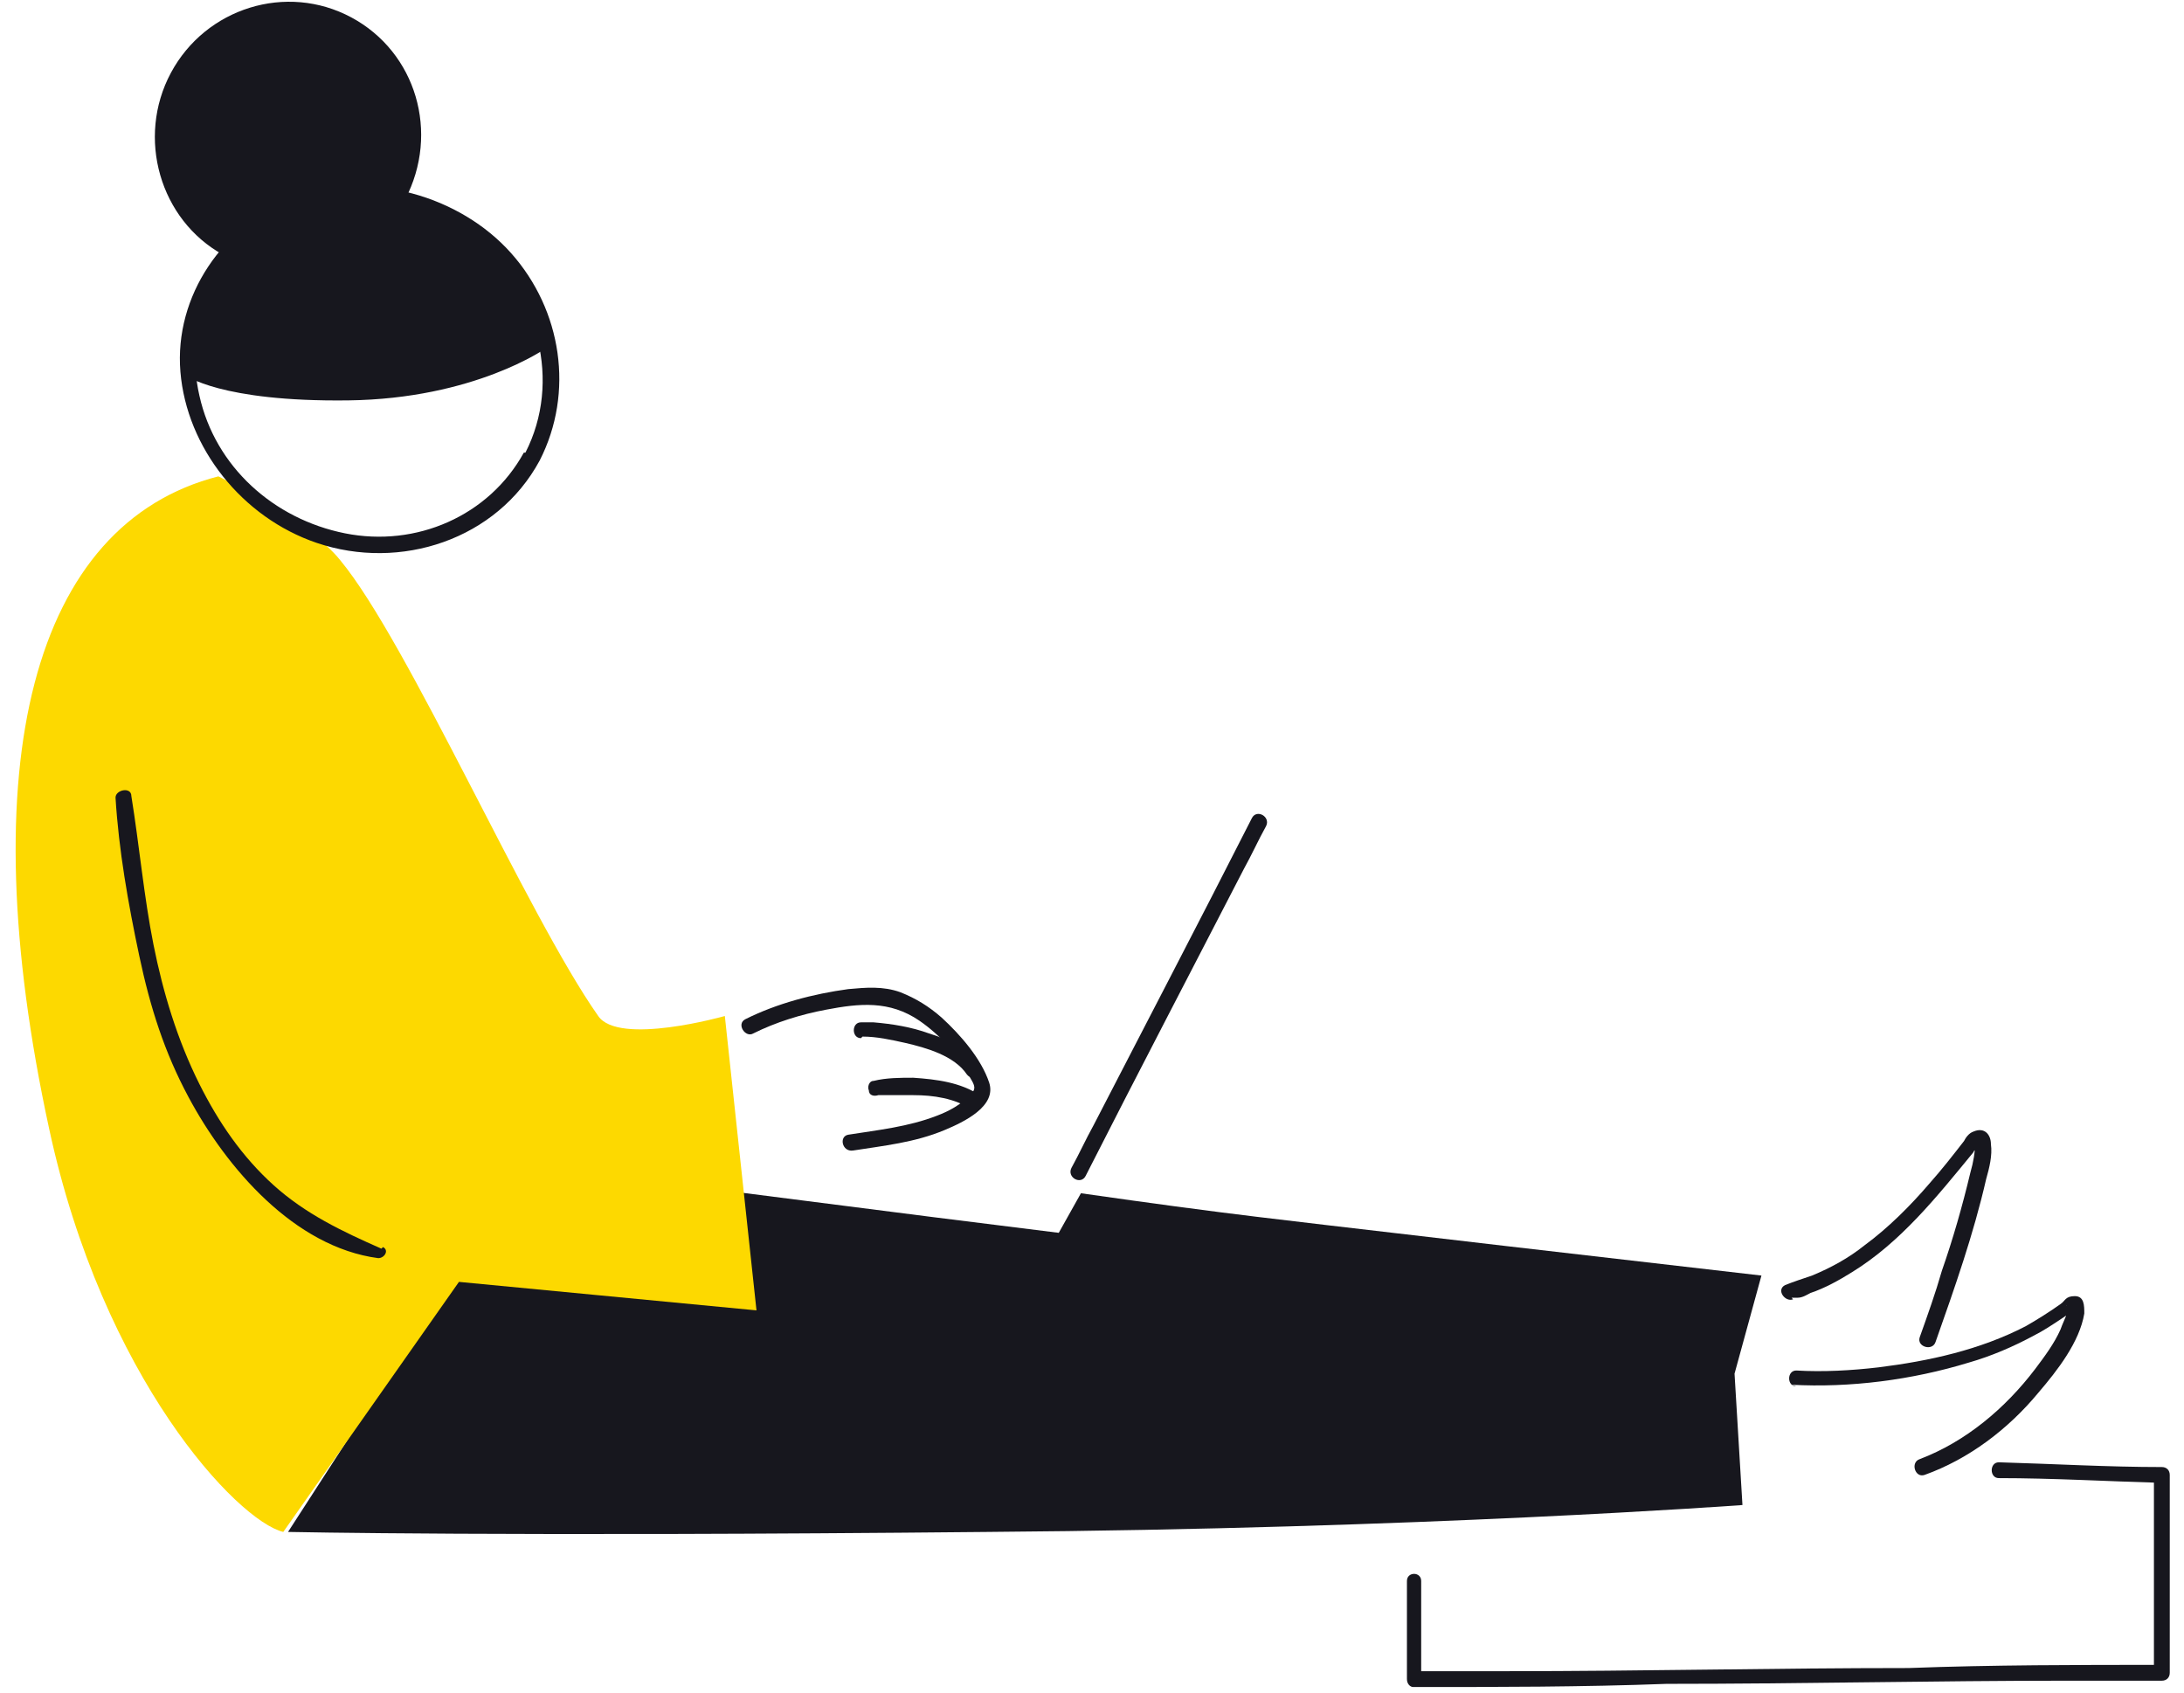 <svg width="100%" height="100%" viewBox="0 0 138 107" fill="none" xmlns="http://www.w3.org/2000/svg">
<path d="M113.2 82C113.2 82 113.2 82 113.3 82C113.3 82 113.5 82 113.6 82C113.9 82 114.2 81.8 114.4 81.7C115.3 81.4 116.2 80.9 117 80.4C120.1 78.5 122.4 75.6 124.7 72.8C124.7 72.7 124.9 72.6 125 72.5L125.2 72.4C125.2 72.4 124.9 72.4 124.8 72.2C124.8 72.8 124.7 73.4 124.5 74.1C124 76.2 123.4 78.3 122.7 80.3C122.3 81.7 121.8 83.1 121.3 84.5C121.1 85.1 122.1 85.4 122.3 84.8C123.5 81.4 124.7 78 125.5 74.5C125.7 73.8 125.9 73 125.8 72.3C125.8 71.7 125.4 71.2 124.7 71.5C124.4 71.6 124.2 71.9 124.1 72.1C123.4 73 122.7 73.9 121.9 74.8C120.7 76.2 119.3 77.6 117.8 78.7C116.8 79.5 115.7 80.1 114.5 80.6C113.9 80.8 113.3 81 112.8 81.2C112.2 81.5 112.8 82.3 113.3 82.1L113.2 82Z" fill="#17171E"/>
<path d="M113.2 87.5C116.9 87.7 120.8 87.2 124.4 86.1C125.8 85.7 127.2 85.1 128.5 84.4C129.1 84.1 129.7 83.7 130.3 83.3C130.3 83.3 130.9 82.9 131 82.8C131 82.8 130.5 82.5 130.6 82.5C130.6 82.5 130.6 82.9 130.6 83C130.5 83.3 130.3 83.7 130.2 84C129.8 84.9 129.2 85.7 128.6 86.5C126.7 89 124.2 91.1 121.3 92.2C120.7 92.4 121 93.4 121.6 93.2C124.4 92.2 126.9 90.3 128.8 88C130 86.6 131.4 84.8 131.7 83C131.7 82.5 131.7 81.9 131.1 81.9C130.5 81.9 130.5 82.2 130.2 82.4C129.5 82.9 128.7 83.4 128 83.8C125.1 85.3 121.9 86 118.7 86.4C117 86.6 115.2 86.7 113.5 86.6C112.9 86.6 112.9 87.6 113.5 87.6L113.2 87.5Z" fill="#17171E"/>
<path d="M35 70.8L18.2 96.8C18.2 96.8 31.9 97.1 62.4 96.8C89.8 96.6 110.1 95.1 110.1 95.1L109.6 86.8L111.3 80.6C111.3 80.6 80 77 77.1 76.6C76.3 76.5 73.2 76.1 68.3 75.4L66.9 77.9L58.9 76.9L44.8 75.1L46.5 72.4C36.9 71 35 70.7 35 70.7V70.8Z" fill="#17171E"/>
<path d="M47.6 65.3C49 64.6 50.6 64.1 52.2 63.8C54.3 63.4 56.2 63.2 58.1 64.5C59.4 65.4 60.6 66.7 61.3 68.1C61.6 68.6 61.7 68.8 61.3 69.2C60.7 69.8 60 70.2 59.2 70.5C57.4 71.2 55.5 71.4 53.6 71.7C53 71.8 53.2 72.8 53.9 72.7C55.8 72.4 57.8 72.2 59.7 71.4C60.9 70.9 63 69.9 62.5 68.4C62 66.9 60.7 65.4 59.5 64.3C58.7 63.6 57.9 63.1 56.9 62.7C55.8 62.3 54.7 62.4 53.6 62.5C51.4 62.8 49.1 63.4 47.1 64.4C46.5 64.7 47.1 65.6 47.6 65.3Z" fill="#17171E"/>
<path d="M55.6 69.2C55.5 69.2 55.7 69.2 55.6 69.2C55.8 69.2 55.9 69.2 56.1 69.2C56.6 69.2 57.2 69.2 57.7 69.2C59 69.2 60.3 69.4 61.4 70.1C61.9 70.5 62.4 69.6 61.9 69.2C60.7 68.4 59.2 68.2 57.7 68.1C56.9 68.1 56 68.1 55.2 68.3C54.9 68.3 54.8 68.7 54.9 68.9C54.9 69.2 55.2 69.3 55.5 69.2H55.6Z" fill="#17171E"/>
<path d="M54.5 65.5C55.4 65.5 56.3 65.7 57.2 65.9C58.5 66.2 60.3 66.7 61.1 67.9C61.5 68.4 62.3 67.9 62 67.4C61.2 66.3 60 65.7 58.7 65.3C57.6 64.9 56.4 64.7 55.2 64.6C55 64.6 54.7 64.6 54.4 64.6C53.8 64.6 53.8 65.6 54.4 65.6L54.5 65.5Z" fill="#17171E"/>
<path d="M13.8 30.1C2.1 33.1 -1.9 48.2 3.1 71.3C6.5 87.1 15 96.1 17.9 96.8L29 81L47.8 82.8L45.8 64.2C45.8 64.2 39.1 66.1 37.8 64.2C33.3 57.8 25.8 40.6 21.5 35.4C19.5 32.9 13.8 30.1 13.8 30.1Z" fill="#FDD900"/>
<path d="M79.1 51.7C75.8 58.2 72.4 64.7 69.1 71.1C68.6 72 68.2 72.9 67.7 73.8C67.4 74.4 68.3 74.9 68.6 74.3C71.9 67.8 75.3 61.3 78.6 54.9C79.1 54 79.5 53.1 80 52.2C80.3 51.6 79.4 51.1 79.1 51.7Z" fill="#17171E"/>
<path d="M88.9 99.9V106.1C88.9 106.4 89.1 106.6 89.3 106.6C94.6 106.6 100 106.6 105.3 106.4C113.8 106.4 122.2 106.2 130.7 106.2C132.6 106.2 134.6 106.2 136.6 106.2C136.9 106.2 137.1 106 137.1 105.7C137.1 101.5 137.1 97.4 137.1 93.2C137.1 92.9 136.9 92.7 136.6 92.7C133.2 92.7 129.8 92.5 126.3 92.4C125.7 92.4 125.7 93.4 126.3 93.4C129.7 93.4 133.1 93.6 136.6 93.7L136.1 93.2C136.1 97.4 136.1 101.5 136.1 105.7L136.6 105.2C131.3 105.2 125.9 105.2 120.6 105.4C112.1 105.4 103.7 105.6 95.2 105.6C93.3 105.6 91.3 105.6 89.3 105.6L89.8 106.1V99.9C89.8 99.3 88.9 99.3 88.9 99.9Z" fill="#17171E"/>
<path d="M33.1 28.6C30.9 32.6 26.3 34.6 21.8 33.7C17.3 32.8 13.6 29.5 12.6 25C11.6 20.7 13.6 16.1 17.5 14C21.5 11.8 26.7 12.5 30.2 15.4C34 18.6 35.5 24.1 33.2 28.6C32.9 29.2 33.8 29.7 34.1 29.1C36.3 24.8 35.5 19.6 32.3 16C29.1 12.4 23.4 10.7 18.6 12.5C14.1 14.2 11 18.7 11.4 23.5C11.8 28.3 15.3 32.7 20 34.3C25.3 36.1 31.4 34.1 34.1 29.1C34.4 28.5 33.5 28 33.2 28.6H33.1Z" fill="#17171E"/>
<path d="M28.4 13.7C27.5 13.2 26.5 12.9 25.6 12.6C27.8 8.4 26.3 3.3 22.2 1.1C18.1 -1.1 13 0.5 10.8 4.6C8.6 8.7 10.1 13.9 14.1 16.1C13.7 16.6 13.3 17.2 12.9 17.8C11.9 19.7 11.5 21.7 11.7 23.7C11.7 23.7 13.9 25.4 22 25.3C30 25.2 34.5 22 34.5 22C33.9 18.7 31.7 15.5 28.4 13.8V13.7Z" fill="#17171E"/>
<path d="M24.1 78.9C21.6 77.8 19.3 76.7 17.3 74.9C15.3 73.1 13.8 70.9 12.6 68.5C11.2 65.7 10.3 62.7 9.7 59.7C9.1 56.7 8.8 53.4 8.3 50.3C8.3 49.7 7.3 49.9 7.3 50.4C7.5 53.7 8.1 57.1 8.8 60.4C9.5 63.7 10.4 66.5 11.9 69.3C14.3 73.8 18.6 78.8 23.9 79.5C24.3 79.5 24.6 79 24.2 78.8L24.1 78.9Z" fill="#17171E"/>
</svg>
